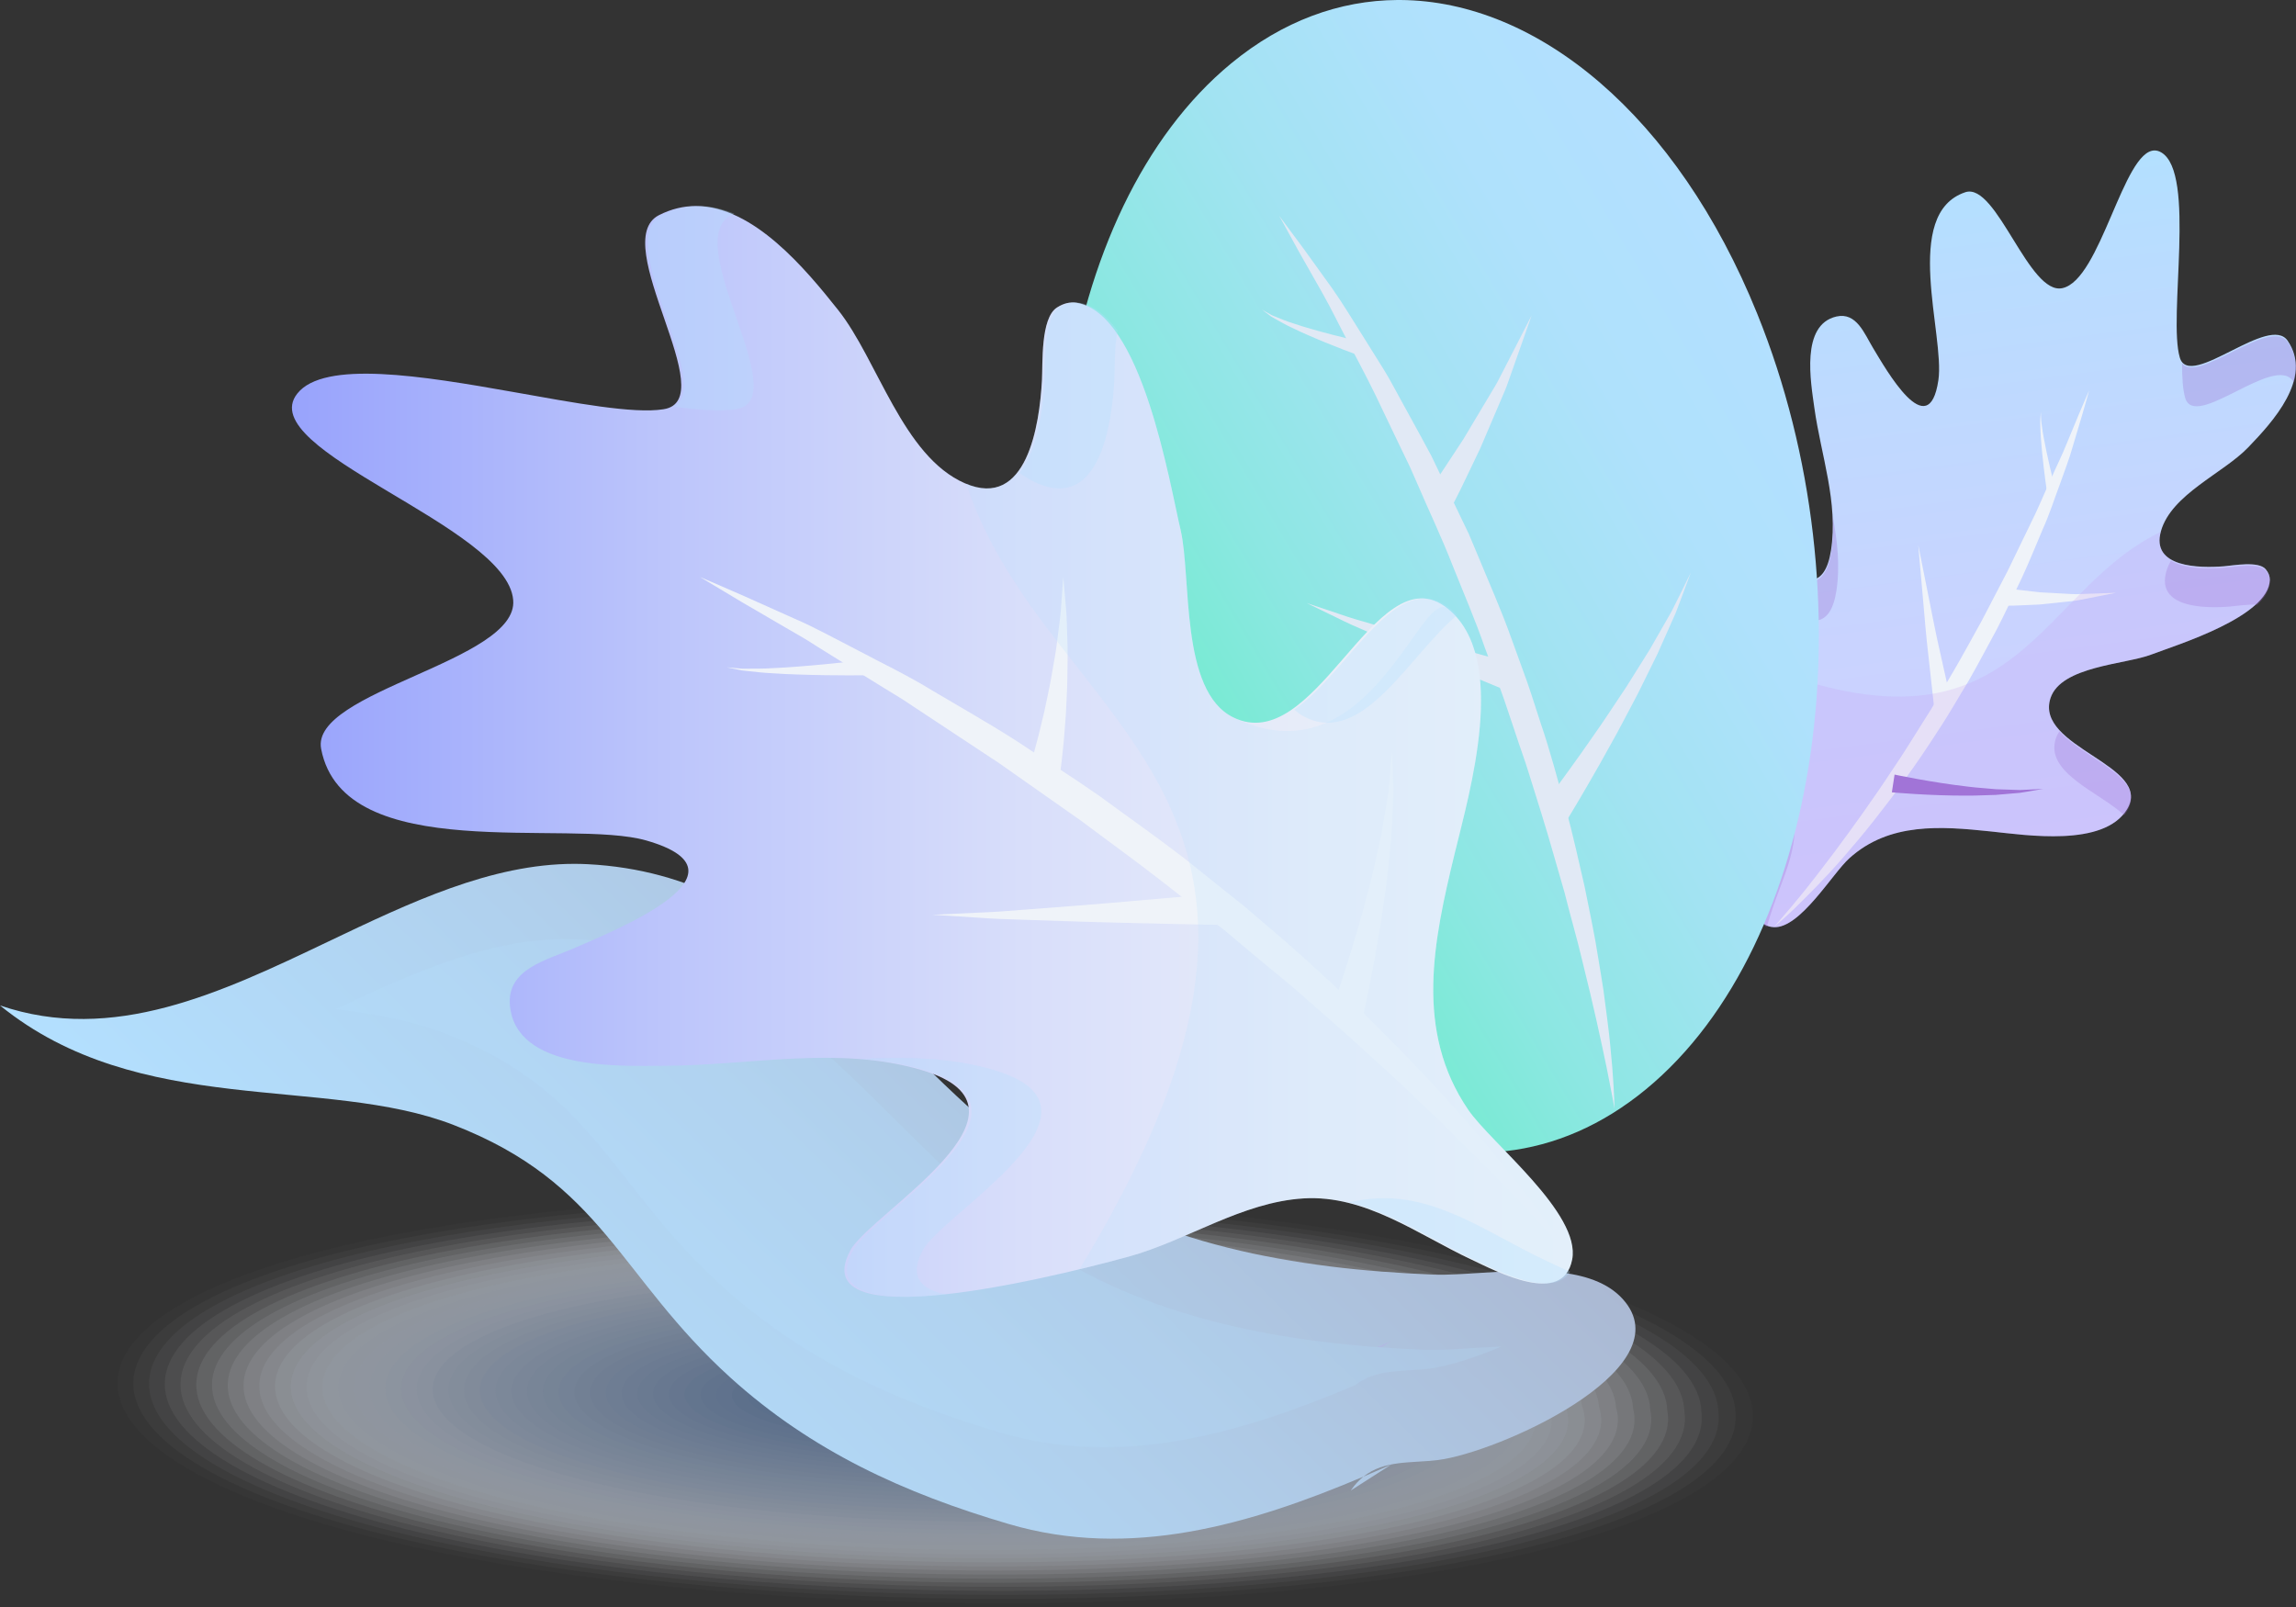 <?xml version="1.0" encoding="utf-8"?>
<!-- Generator: Adobe Illustrator 16.0.0, SVG Export Plug-In . SVG Version: 6.00 Build 0)  -->
<!DOCTYPE svg PUBLIC "-//W3C//DTD SVG 1.1//EN" "http://www.w3.org/Graphics/SVG/1.1/DTD/svg11.dtd">
<svg version="1.1" id="圖層_1" xmlns="http://www.w3.org/2000/svg" xmlns:xlink="http://www.w3.org/1999/xlink" x="0px" y="0px"
	 width="210.364px" height="147.267px" viewBox="0 0 210.364 147.267" enable-background="new 0 0 210.364 147.267"
	 xml:space="preserve">
<rect x="0" y="0" width="210.364" height="147.267" fill="#333333" stroke="none"/>
<g>
	<defs>
		<rect id="SVGID_1_" width="210.364" height="147.267"/>
	</defs>
	<clipPath id="SVGID_2_">
		<use xlink:href="#SVGID_1_"  overflow="visible"/>
	</clipPath>
	<g clip-path="url(#SVGID_2_)">
		<defs>
			<rect id="SVGID_3_" width="210.364" height="147.267"/>
		</defs>
		<clipPath id="SVGID_4_">
			<use xlink:href="#SVGID_3_"  overflow="visible"/>
		</clipPath>
		<g opacity="0.6" clip-path="url(#SVGID_4_)">
			<g>
				<defs>
					<rect id="SVGID_5_" x="9.325" y="109.208" width="152.832" height="38.06"/>
				</defs>
				<clipPath id="SVGID_6_">
					<use xlink:href="#SVGID_5_"  overflow="visible"/>
				</clipPath>
				<g opacity="0" clip-path="url(#SVGID_6_)">
					<g>
						<defs>
							<rect id="SVGID_7_" x="9.325" y="109.208" width="152.832" height="38.06"/>
						</defs>
						<clipPath id="SVGID_8_">
							<use xlink:href="#SVGID_7_"  overflow="visible"/>
						</clipPath>
						<path clip-path="url(#SVGID_8_)" fill="#FFFFFF" d="M85.541,147.198L85.541,147.198c-18.983-0.395-37.044-2.42-50.854-5.705
							c-16.215-3.857-25.457-9.273-25.361-14.863c0.096-5.559,9.435-10.57,25.628-13.744c13.872-2.72,31.975-3.999,50.979-3.608
							c18.986,0.394,37.053,2.422,50.874,5.712c16.205,3.852,25.442,9.272,25.35,14.857c-0.092,5.561-9.433,10.569-25.62,13.741
							C122.657,146.308,104.545,147.59,85.541,147.198"/>
					</g>
				</g>
				<g opacity="0.024" clip-path="url(#SVGID_6_)">
					<g>
						<defs>
							<rect id="SVGID_9_" x="10.768" y="109.582" width="149.822" height="37.313"/>
						</defs>
						<clipPath id="SVGID_10_">
							<use xlink:href="#SVGID_9_"  overflow="visible"/>
						</clipPath>
						<path clip-path="url(#SVGID_10_)" fill="#FCFCFE" d="M160.59,129.748c0.053-5.458-9.003-10.753-24.859-14.516
							c-13.56-3.219-31.272-5.202-49.876-5.584c-18.622-0.379-36.362,0.875-49.958,3.541c-15.881,3.112-25.033,8.024-25.127,13.471
							c-0.094,5.477,8.964,10.784,24.865,14.568c13.556,3.224,31.283,5.211,49.911,5.599c18.649,0.385,36.427-0.873,50.05-3.543
							C151.551,140.156,160.665,135.212,160.59,129.748"/>
					</g>
				</g>
				<g opacity="0.049" clip-path="url(#SVGID_6_)">
					<g>
						<defs>
							<rect id="SVGID_11_" x="12.211" y="109.955" width="146.818" height="36.566"/>
						</defs>
						<clipPath id="SVGID_12_">
							<use xlink:href="#SVGID_11_"  overflow="visible"/>
						</clipPath>
						<path clip-path="url(#SVGID_12_)" fill="#F8FAFC" d="M159.024,129.651c0.012-5.332-8.861-10.502-24.369-14.177
							c-13.301-3.147-30.657-5.084-48.881-5.455c-18.239-0.369-35.616,0.862-48.938,3.474c-15.566,3.051-24.532,7.863-24.625,13.197
							c-0.091,5.364,8.782,10.563,24.371,14.272c13.3,3.164,30.695,5.113,48.967,5.492c18.293,0.378,35.737-0.855,49.104-3.476
							C150.379,139.898,159.265,135.017,159.024,129.651"/>
					</g>
				</g>
				<g opacity="0.073" clip-path="url(#SVGID_6_)">
					<g>
						<defs>
							<rect id="SVGID_13_" x="13.654" y="110.328" width="143.817" height="35.821"/>
						</defs>
						<clipPath id="SVGID_14_">
							<use xlink:href="#SVGID_13_"  overflow="visible"/>
						</clipPath>
						<path clip-path="url(#SVGID_14_)" fill="#F5F7FB" d="M157.458,129.552c-0.028-5.204-8.72-10.249-23.878-13.835
							c-13.041-3.076-30.042-4.967-47.884-5.328c-17.858-0.356-34.871,0.851-47.918,3.407c-15.253,2.99-24.032,7.702-24.123,12.924
							c-0.09,5.251,8.599,10.343,23.874,13.979c13.046,3.103,30.109,5.013,48.026,5.385c17.936,0.37,35.047-0.838,48.156-3.408
							C149.208,139.638,157.866,134.824,157.458,129.552"/>
					</g>
				</g>
				<g opacity="0.098" clip-path="url(#SVGID_6_)">
					<g>
						<defs>
							<rect id="SVGID_15_" x="15.098" y="110.701" width="140.821" height="35.076"/>
						</defs>
						<clipPath id="SVGID_16_">
							<use xlink:href="#SVGID_15_"  overflow="visible"/>
						</clipPath>
						<path clip-path="url(#SVGID_16_)" fill="#F2F5F9" d="M155.892,129.454c-0.067-5.076-8.578-9.997-23.388-13.494
							c-12.78-3.005-29.425-4.85-46.887-5.199c-17.476-0.347-34.125,0.836-46.897,3.339c-14.94,2.93-23.533,7.542-23.621,12.651
							c-0.088,5.138,8.415,10.122,23.378,13.682c12.791,3.042,29.52,4.915,47.083,5.28c17.58,0.362,34.355-0.821,47.21-3.341
							C148.036,139.379,156.466,134.627,155.892,129.454"/>
					</g>
				</g>
				<g opacity="0.122" clip-path="url(#SVGID_6_)">
					<g>
						<defs>
							<rect id="SVGID_17_" x="16.541" y="111.075" width="137.832" height="34.328"/>
						</defs>
						<clipPath id="SVGID_18_">
							<use xlink:href="#SVGID_17_"  overflow="visible"/>
						</clipPath>
						<path clip-path="url(#SVGID_18_)" fill="#EEF2F8" d="M154.326,129.357c-0.108-4.95-8.438-9.745-22.898-13.154
							c-12.521-2.934-28.81-4.733-45.89-5.071c-17.095-0.336-33.381,0.822-45.877,3.272c-14.628,2.867-23.033,7.38-23.12,12.377
							c-0.086,5.025,8.233,9.901,22.884,13.387c12.536,2.982,28.932,4.816,46.138,5.173c17.225,0.355,33.667-0.804,46.265-3.272
							C146.863,139.121,155.066,134.434,154.326,129.357"/>
					</g>
				</g>
				<g opacity="0.146" clip-path="url(#SVGID_6_)">
					<g>
						<defs>
							<rect id="SVGID_19_" x="17.984" y="111.448" width="134.846" height="33.583"/>
						</defs>
						<clipPath id="SVGID_20_">
							<use xlink:href="#SVGID_19_"  overflow="visible"/>
						</clipPath>
						<path clip-path="url(#SVGID_20_)" fill="#EBF0F7" d="M152.76,129.258c-0.148-4.822-8.295-9.492-22.407-12.813
							c-12.261-2.861-28.196-4.615-44.894-4.942c-16.713-0.324-32.635,0.81-44.856,3.205c-14.314,2.806-22.533,7.219-22.618,12.104
							c-0.085,4.912,8.05,9.681,22.387,13.092c12.283,2.922,28.345,4.717,45.198,5.066c16.868,0.348,32.975-0.787,45.317-3.205
							C145.691,138.862,153.667,134.24,152.76,129.258"/>
					</g>
				</g>
				<g opacity="0.171" clip-path="url(#SVGID_6_)">
					<g>
						<defs>
							<rect id="SVGID_21_" x="19.426" y="111.822" width="131.866" height="32.836"/>
						</defs>
						<clipPath id="SVGID_22_">
							<use xlink:href="#SVGID_21_"  overflow="visible"/>
						</clipPath>
						<path clip-path="url(#SVGID_22_)" fill="#E8EDF5" d="M151.193,129.161c-0.188-4.695-8.153-9.241-21.917-12.473
							c-12-2.791-27.579-4.499-43.896-4.814c-16.331-0.313-31.89,0.795-43.836,3.138c-14.001,2.744-22.034,7.058-22.118,11.829
							c-0.082,4.801,7.869,9.461,21.893,12.799c12.026,2.859,27.758,4.616,44.254,4.959c16.513,0.34,32.286-0.771,44.371-3.139
							C144.52,138.602,152.268,134.044,151.193,129.161"/>
					</g>
				</g>
				<g opacity="0.195" clip-path="url(#SVGID_6_)">
					<g>
						<defs>
							<rect id="SVGID_23_" x="20.869" y="112.194" width="128.89" height="32.091"/>
						</defs>
						<clipPath id="SVGID_24_">
							<use xlink:href="#SVGID_23_"  overflow="visible"/>
						</clipPath>
						<path clip-path="url(#SVGID_24_)" fill="#E4EBF4" d="M149.627,129.063c-0.229-4.569-8.012-8.989-21.427-12.132
							c-11.74-2.72-26.964-4.383-42.899-4.688c-15.949-0.302-31.145,0.783-42.817,3.071c-13.687,2.683-21.533,6.896-21.614,11.556
							c-0.081,4.688,7.686,9.24,21.398,12.502c11.771,2.8,27.169,4.519,43.31,4.854c16.156,0.333,31.596-0.752,43.425-3.071
							C143.347,138.343,150.867,133.85,149.627,129.063"/>
					</g>
				</g>
				<g opacity="0.22" clip-path="url(#SVGID_6_)">
					<g>
						<defs>
							<rect id="SVGID_25_" x="22.312" y="112.568" width="125.922" height="31.345"/>
						</defs>
						<clipPath id="SVGID_26_">
							<use xlink:href="#SVGID_25_"  overflow="visible"/>
						</clipPath>
						<path clip-path="url(#SVGID_26_)" fill="#E1E8F3" d="M148.063,128.964c-0.271-4.441-7.871-8.736-20.937-11.79
							c-11.481-2.647-26.35-4.266-41.904-4.56c-15.566-0.291-30.399,0.77-41.795,3.004c-13.374,2.622-21.034,6.734-21.114,11.283
							c-0.078,4.573,7.504,9.019,20.902,12.206c11.517,2.739,26.582,4.42,42.368,4.747c15.8,0.325,30.906-0.735,42.478-3.003
							C142.175,138.084,149.468,133.655,148.063,128.964"/>
					</g>
				</g>
				<g opacity="0.244" clip-path="url(#SVGID_6_)">
					<g>
						<defs>
							<rect id="SVGID_27_" x="23.755" y="112.941" width="122.957" height="30.599"/>
						</defs>
						<clipPath id="SVGID_28_">
							<use xlink:href="#SVGID_27_"  overflow="visible"/>
						</clipPath>
						<path clip-path="url(#SVGID_28_)" fill="#DEE6F1" d="M146.496,128.868c-0.311-4.314-7.729-8.485-20.446-11.451
							c-11.221-2.576-25.733-4.148-40.908-4.431c-15.184-0.28-29.654,0.756-40.774,2.937c-13.06,2.561-20.534,6.574-20.612,11.009
							c-0.076,4.462,7.321,8.799,20.406,11.912c11.263,2.679,25.994,4.32,41.425,4.64c15.445,0.319,30.217-0.717,41.532-2.936
							C141.003,137.826,148.068,133.46,146.496,128.868"/>
					</g>
				</g>
				<g opacity="0.268" clip-path="url(#SVGID_6_)">
					<g>
						<defs>
							<rect id="SVGID_29_" x="25.199" y="113.315" width="119.998" height="29.852"/>
						</defs>
						<clipPath id="SVGID_30_">
							<use xlink:href="#SVGID_29_"  overflow="visible"/>
						</clipPath>
						<path clip-path="url(#SVGID_30_)" fill="#DBE3F0" d="M144.93,128.769c-0.35-4.187-7.588-8.232-19.957-11.109
							c-10.959-2.506-25.116-4.032-39.908-4.303c-14.804-0.269-28.909,0.743-39.756,2.869c-12.748,2.499-20.033,6.413-20.109,10.735
							c-0.076,4.349,7.137,8.579,19.911,11.617c11.006,2.617,25.406,4.221,40.481,4.533c15.089,0.311,29.526-0.701,40.586-2.868
							C139.83,137.567,146.668,133.266,144.93,128.769"/>
					</g>
				</g>
				<g opacity="0.293" clip-path="url(#SVGID_6_)">
					<g>
						<defs>
							<rect id="SVGID_31_" x="26.642" y="113.687" width="117.042" height="29.107"/>
						</defs>
						<clipPath id="SVGID_32_">
							<use xlink:href="#SVGID_31_"  overflow="visible"/>
						</clipPath>
						<path clip-path="url(#SVGID_32_)" fill="#D7E1EE" d="M143.363,128.67c-0.391-4.06-7.439-8.006-19.466-10.769
							c-10.695-2.457-24.502-3.915-38.913-4.175c-14.421-0.258-28.163,0.729-38.734,2.803c-12.435,2.438-19.533,6.251-19.608,10.462
							c-0.074,4.235,6.955,8.357,19.415,11.321c10.753,2.557,24.819,4.122,39.538,4.428c14.734,0.303,28.836-0.684,39.641-2.801
							C138.658,137.307,145.269,133.071,143.363,128.67"/>
					</g>
				</g>
				<g opacity="0.317" clip-path="url(#SVGID_6_)">
					<g>
						<defs>
							<rect id="SVGID_33_" x="28.084" y="114.06" width="114.097" height="28.361"/>
						</defs>
						<clipPath id="SVGID_34_">
							<use xlink:href="#SVGID_33_"  overflow="visible"/>
						</clipPath>
						<path clip-path="url(#SVGID_34_)" fill="#D4DEED" d="M141.798,128.573c-0.431-3.933-7.299-7.756-18.976-10.428
							c-10.435-2.389-23.886-3.798-37.917-4.047c-14.04-0.246-27.418,0.717-37.714,2.735c-12.122,2.377-19.035,6.09-19.107,10.188
							c-0.071,4.123,6.773,8.137,18.92,11.026c10.498,2.496,24.231,4.022,38.596,4.32c14.378,0.296,28.146-0.666,38.694-2.732
							C137.486,137.048,143.869,132.876,141.798,128.573"/>
					</g>
				</g>
				<g opacity="0.342" clip-path="url(#SVGID_6_)">
					<g>
						<defs>
							<rect id="SVGID_35_" x="29.528" y="114.435" width="111.156" height="27.613"/>
						</defs>
						<clipPath id="SVGID_36_">
							<use xlink:href="#SVGID_35_"  overflow="visible"/>
						</clipPath>
						<path clip-path="url(#SVGID_36_)" fill="#D1DCEC" d="M140.232,128.475c-0.472-3.806-7.157-7.505-18.486-10.087
							c-10.174-2.318-23.271-3.681-36.918-3.918c-13.658-0.235-26.673,0.702-36.694,2.667c-11.808,2.315-18.534,5.93-18.605,9.916
							c-0.069,4.009,6.591,7.916,18.425,10.73c10.243,2.436,23.643,3.924,37.652,4.214c14.022,0.289,27.456-0.649,37.748-2.666
							C136.314,136.79,142.47,132.682,140.232,128.475"/>
					</g>
				</g>
				<g opacity="0.366" clip-path="url(#SVGID_6_)">
					<g>
						<defs>
							<rect id="SVGID_37_" x="30.97" y="114.807" width="108.221" height="26.868"/>
						</defs>
						<clipPath id="SVGID_38_">
							<use xlink:href="#SVGID_37_"  overflow="visible"/>
						</clipPath>
						<path clip-path="url(#SVGID_38_)" fill="#CDD9EA" d="M138.666,128.377c-0.512-3.679-7.015-7.256-17.995-9.747
							c-9.914-2.249-22.656-3.563-35.923-3.79c-13.275-0.225-25.928,0.689-35.674,2.601c-11.494,2.254-18.034,5.769-18.103,9.642
							c-0.067,3.896,6.408,7.695,17.929,10.436c9.989,2.375,23.056,3.825,36.709,4.107c13.666,0.281,26.767-0.632,36.802-2.598
							C135.144,136.53,141.07,132.487,138.666,128.377"/>
					</g>
				</g>
				<g opacity="0.39" clip-path="url(#SVGID_6_)">
					<g>
						<defs>
							<rect id="SVGID_39_" x="32.414" y="115.18" width="105.291" height="26.123"/>
						</defs>
						<clipPath id="SVGID_40_">
							<use xlink:href="#SVGID_39_"  overflow="visible"/>
						</clipPath>
						<path clip-path="url(#SVGID_40_)" fill="#CAD6E9" d="M137.1,128.279c-0.552-3.551-6.873-7.005-17.505-9.405
							c-9.654-2.18-22.04-3.447-34.926-3.662c-12.893-0.214-25.182,0.676-34.653,2.533c-11.182,2.192-17.535,5.606-17.602,9.368
							c-0.066,3.783,6.225,7.475,17.434,10.141c9.733,2.313,22.468,3.726,35.767,4.001c13.309,0.273,26.076-0.615,35.854-2.531
							C133.97,136.271,139.67,132.292,137.1,128.279"/>
					</g>
				</g>
				<g opacity="0.415" clip-path="url(#SVGID_6_)">
					<g>
						<defs>
							<rect id="SVGID_41_" x="33.857" y="115.553" width="102.367" height="25.377"/>
						</defs>
						<clipPath id="SVGID_42_">
							<use xlink:href="#SVGID_41_"  overflow="visible"/>
						</clipPath>
						<path clip-path="url(#SVGID_42_)" fill="#C7D4E7" d="M135.533,128.181c-0.592-3.424-6.73-6.756-17.015-9.065
							c-9.393-2.109-21.424-3.329-33.928-3.533c-12.512-0.203-24.438,0.662-33.633,2.466c-10.868,2.132-17.034,5.446-17.1,9.095
							c-0.064,3.671,6.043,7.254,16.939,9.846c9.477,2.254,21.88,3.627,34.823,3.895c12.953,0.267,25.387-0.598,34.908-2.464
							C132.798,136.012,138.271,132.098,135.533,128.181"/>
					</g>
				</g>
				<g opacity="0.439" clip-path="url(#SVGID_6_)">
					<g>
						<defs>
							<rect id="SVGID_43_" x="35.3" y="115.927" width="99.451" height="24.631"/>
						</defs>
						<clipPath id="SVGID_44_">
							<use xlink:href="#SVGID_43_"  overflow="visible"/>
						</clipPath>
						<path clip-path="url(#SVGID_44_)" fill="#C3D1E6" d="M133.968,128.083c-0.632-3.297-6.59-6.505-16.524-8.725
							c-9.132-2.041-20.809-3.214-32.932-3.405c-12.131-0.191-23.692,0.649-32.613,2.398c-10.555,2.07-16.535,5.285-16.598,8.821
							c-0.062,3.558,5.859,7.034,16.442,9.55c9.224,2.193,21.293,3.528,33.881,3.789c12.598,0.26,24.696-0.581,33.962-2.396
							C131.626,135.753,136.871,131.904,133.968,128.083"/>
					</g>
				</g>
				<g opacity="0.463" clip-path="url(#SVGID_6_)">
					<g>
						<defs>
							<rect id="SVGID_45_" x="36.744" y="116.299" width="96.541" height="23.886"/>
						</defs>
						<clipPath id="SVGID_46_">
							<use xlink:href="#SVGID_45_"  overflow="visible"/>
						</clipPath>
						<path clip-path="url(#SVGID_46_)" fill="#C0CFE4" d="M132.401,127.985c-0.673-3.169-6.447-6.253-16.034-8.383
							c-8.872-1.971-20.194-3.096-31.935-3.277c-11.749-0.182-22.947,0.636-31.593,2.331c-10.242,2.009-16.035,5.123-16.095,8.548
							c-0.061,3.445,5.677,6.813,15.946,9.255c8.969,2.132,20.705,3.429,32.939,3.682c12.241,0.252,24.005-0.563,33.015-2.329
							C130.453,135.495,135.471,131.709,132.401,127.985"/>
					</g>
				</g>
				<g opacity="0.488" clip-path="url(#SVGID_6_)">
					<g>
						<defs>
							<rect id="SVGID_47_" x="38.186" y="116.672" width="93.638" height="23.139"/>
						</defs>
						<clipPath id="SVGID_48_">
							<use xlink:href="#SVGID_47_"  overflow="visible"/>
						</clipPath>
						<path clip-path="url(#SVGID_48_)" fill="#BDCCE3" d="M130.835,127.887c-0.713-3.042-6.306-6.004-15.544-8.043
							c-8.612-1.901-19.578-2.979-30.937-3.149c-11.367-0.169-22.203,0.623-30.573,2.265c-9.928,1.947-15.535,4.962-15.594,8.273
							c-0.059,3.333,5.494,6.592,15.452,8.96c8.714,2.071,20.117,3.33,31.994,3.575c11.886,0.244,23.316-0.546,32.069-2.261
							C129.281,135.235,134.071,131.514,130.835,127.887"/>
					</g>
				</g>
				<g opacity="0.512" clip-path="url(#SVGID_6_)">
					<g>
						<defs>
							<rect id="SVGID_49_" x="39.628" y="117.045" width="90.743" height="22.394"/>
						</defs>
						<clipPath id="SVGID_50_">
							<use xlink:href="#SVGID_49_"  overflow="visible"/>
						</clipPath>
						<path clip-path="url(#SVGID_50_)" fill="#B9CAE2" d="M129.27,127.79c-0.754-2.915-6.164-5.753-15.054-7.702
							c-8.352-1.831-18.962-2.861-29.941-3.021c-10.984-0.158-21.457,0.61-29.552,2.197c-9.615,1.886-15.035,4.801-15.094,8.001
							c-0.055,3.219,5.313,6.371,14.957,8.664c8.459,2.011,19.53,3.23,31.052,3.469c11.53,0.237,22.626-0.528,31.123-2.193
							C128.109,134.977,132.672,131.32,129.27,127.79"/>
					</g>
				</g>
				<g opacity="0.537" clip-path="url(#SVGID_6_)">
					<g>
						<defs>
							<rect id="SVGID_51_" x="41.072" y="117.417" width="87.853" height="21.649"/>
						</defs>
						<clipPath id="SVGID_52_">
							<use xlink:href="#SVGID_51_"  overflow="visible"/>
						</clipPath>
						<path clip-path="url(#SVGID_52_)" fill="#B6C7E0" d="M127.703,127.692c-0.793-2.788-6.021-5.502-14.563-7.361
							c-8.092-1.762-18.348-2.746-28.945-2.895c-10.602-0.146-20.711,0.598-28.531,2.131c-9.303,1.824-14.535,4.64-14.592,7.727
							c-0.055,3.107,5.13,6.152,14.462,8.37c8.203,1.95,18.941,3.132,30.108,3.362c11.174,0.229,21.936-0.512,30.177-2.126
							C126.938,134.717,131.272,131.125,127.703,127.692"/>
					</g>
				</g>
				<g opacity="0.561" clip-path="url(#SVGID_6_)">
					<g>
						<defs>
							<rect id="SVGID_53_" x="42.515" y="117.792" width="84.971" height="20.902"/>
						</defs>
						<clipPath id="SVGID_54_">
							<use xlink:href="#SVGID_53_"  overflow="visible"/>
						</clipPath>
						<path clip-path="url(#SVGID_54_)" fill="#B3C5DF" d="M126.137,127.593c-0.833-2.66-5.88-5.25-14.072-7.021
							c-7.831-1.692-17.731-2.628-27.949-2.766c-10.219-0.135-19.965,0.584-27.51,2.063c-8.99,1.763-14.035,4.479-14.09,7.454
							c-0.053,2.993,4.947,5.93,13.966,8.074c7.949,1.889,18.354,3.033,29.165,3.257c10.818,0.221,21.246-0.496,29.231-2.061
							C125.765,134.458,129.873,130.93,126.137,127.593"/>
					</g>
				</g>
				<g opacity="0.585" clip-path="url(#SVGID_6_)">
					<g>
						<defs>
							<rect id="SVGID_55_" x="43.958" y="118.164" width="82.096" height="20.157"/>
						</defs>
						<clipPath id="SVGID_56_">
							<use xlink:href="#SVGID_55_"  overflow="visible"/>
						</clipPath>
						<path clip-path="url(#SVGID_56_)" fill="#AFC2DE" d="M124.571,127.496c-0.874-2.533-5.739-4.999-13.582-6.68
							c-7.572-1.623-17.117-2.511-26.952-2.638c-9.838-0.125-19.221,0.57-26.49,1.996c-8.676,1.701-13.537,4.317-13.588,7.18
							c-0.052,2.881,4.763,5.711,13.469,7.779c7.695,1.829,17.767,2.934,28.223,3.149c10.462,0.215,20.557-0.478,28.284-1.991
							C124.593,134.199,128.474,130.736,124.571,127.496"/>
					</g>
				</g>
				<g opacity="0.61" clip-path="url(#SVGID_6_)">
					<g>
						<defs>
							<rect id="SVGID_57_" x="45.401" y="118.537" width="79.23" height="19.412"/>
						</defs>
						<clipPath id="SVGID_58_">
							<use xlink:href="#SVGID_57_"  overflow="visible"/>
						</clipPath>
						<path clip-path="url(#SVGID_58_)" fill="#ACC0DC" d="M123.005,127.397c-0.914-2.405-5.597-4.747-13.092-6.338
							c-7.31-1.552-16.501-2.395-25.954-2.51c-9.457-0.113-18.476,0.557-25.471,1.929c-8.362,1.641-13.036,4.156-13.087,6.906
							c-0.048,2.768,4.583,5.49,12.976,7.484c7.44,1.769,17.178,2.835,27.279,3.043c10.107,0.207,19.868-0.46,27.338-1.924
							C123.421,133.94,127.074,130.542,123.005,127.397"/>
					</g>
				</g>
				<g opacity="0.634" clip-path="url(#SVGID_6_)">
					<g>
						<defs>
							<rect id="SVGID_59_" x="46.844" y="118.91" width="76.37" height="18.666"/>
						</defs>
						<clipPath id="SVGID_60_">
							<use xlink:href="#SVGID_59_"  overflow="visible"/>
						</clipPath>
						<path clip-path="url(#SVGID_60_)" fill="#A9BDDB" d="M121.439,127.299c-0.955-2.279-5.456-4.496-12.602-5.998
							c-7.05-1.482-15.885-2.277-24.958-2.381c-9.075-0.103-17.731,0.544-24.45,1.861c-8.049,1.579-12.536,3.995-12.585,6.633
							c-0.047,2.655,4.4,5.27,12.48,7.189c7.184,1.707,16.591,2.735,26.336,2.937c9.751,0.199,19.176-0.443,26.392-1.857
							C122.248,133.681,125.674,130.346,121.439,127.299"/>
					</g>
				</g>
				<g opacity="0.658" clip-path="url(#SVGID_6_)">
					<g>
						<defs>
							<rect id="SVGID_61_" x="48.287" y="119.283" width="73.519" height="17.92"/>
						</defs>
						<clipPath id="SVGID_62_">
							<use xlink:href="#SVGID_61_"  overflow="visible"/>
						</clipPath>
						<path clip-path="url(#SVGID_62_)" fill="#A5BADA" d="M119.873,127.202c-0.994-2.151-5.313-4.245-12.111-5.658
							c-6.791-1.411-15.27-2.16-23.96-2.252c-8.694-0.092-16.986,0.53-23.43,1.794c-7.736,1.518-12.037,3.833-12.084,6.359
							c-0.045,2.542,4.217,5.048,11.984,6.894c6.93,1.646,16.004,2.637,25.394,2.83c9.395,0.192,18.486-0.426,25.446-1.789
							C121.076,133.422,124.274,130.152,119.873,127.202"/>
					</g>
				</g>
				<g opacity="0.683" clip-path="url(#SVGID_6_)">
					<g>
						<defs>
							<rect id="SVGID_63_" x="49.73" y="119.656" width="70.675" height="17.175"/>
						</defs>
						<clipPath id="SVGID_64_">
							<use xlink:href="#SVGID_63_"  overflow="visible"/>
						</clipPath>
						<path clip-path="url(#SVGID_64_)" fill="#A2B8D8" d="M118.307,127.104c-1.035-2.025-5.172-3.993-11.621-5.317
							c-6.53-1.341-14.654-2.043-22.964-2.124c-8.311-0.081-16.24,0.517-22.409,1.727c-7.423,1.457-11.536,3.672-11.582,6.086
							c-0.043,2.43,4.034,4.828,11.489,6.599c6.675,1.586,15.415,2.537,24.45,2.724c9.039,0.185,17.796-0.409,24.5-1.722
							C119.904,133.163,122.875,129.958,118.307,127.104"/>
					</g>
				</g>
				<g opacity="0.707" clip-path="url(#SVGID_6_)">
					<g>
						<defs>
							<rect id="SVGID_65_" x="51.174" y="120.028" width="67.838" height="16.43"/>
						</defs>
						<clipPath id="SVGID_66_">
							<use xlink:href="#SVGID_65_"  overflow="visible"/>
						</clipPath>
						<path clip-path="url(#SVGID_66_)" fill="#9FB6D7" d="M116.74,127.005c-1.075-1.896-5.03-3.739-11.131-4.976
							c-6.269-1.271-14.039-1.926-21.967-1.996c-7.928-0.07-15.495,0.503-21.388,1.66c-7.11,1.395-11.037,3.511-11.08,5.812
							c-0.042,2.316,3.851,4.607,10.993,6.304c6.421,1.525,14.827,2.438,23.507,2.616c8.683,0.178,17.107-0.392,23.553-1.653
							C118.732,132.904,121.475,129.762,116.74,127.005"/>
					</g>
				</g>
				<g opacity="0.732" clip-path="url(#SVGID_6_)">
					<g>
						<defs>
							<rect id="SVGID_67_" x="52.617" y="120.4" width="65.011" height="15.685"/>
						</defs>
						<clipPath id="SVGID_68_">
							<use xlink:href="#SVGID_67_"  overflow="visible"/>
						</clipPath>
						<path clip-path="url(#SVGID_68_)" fill="#9CB3D5" d="M115.175,126.908c-1.116-1.771-4.89-3.488-10.641-4.636
							c-6.01-1.199-13.422-1.809-20.969-1.868c-7.548-0.059-14.751,0.491-20.369,1.593c-6.797,1.334-10.538,3.349-10.579,5.539
							c-0.04,2.203,3.668,4.387,10.497,6.009c6.166,1.464,14.241,2.339,22.566,2.509c8.326,0.171,16.416-0.373,22.606-1.586
							C117.561,132.645,120.075,129.568,115.175,126.908"/>
					</g>
				</g>
				<g opacity="0.756" clip-path="url(#SVGID_6_)">
					<g>
						<defs>
							<rect id="SVGID_69_" x="54.059" y="120.772" width="62.193" height="14.94"/>
						</defs>
						<clipPath id="SVGID_70_">
							<use xlink:href="#SVGID_69_"  overflow="visible"/>
						</clipPath>
						<path clip-path="url(#SVGID_70_)" fill="#98B0D4" d="M113.608,126.81c-1.155-1.644-4.749-3.235-10.15-4.295
							c-5.75-1.128-12.808-1.692-19.974-1.74c-7.165-0.048-14.004,0.478-19.348,1.525c-6.483,1.272-10.037,3.188-10.077,5.266
							c-0.038,2.09,3.486,4.166,10.003,5.713c5.91,1.403,13.652,2.24,21.621,2.404c7.971,0.162,15.727-0.357,21.661-1.519
							C116.388,132.385,118.676,129.374,113.608,126.81"/>
					</g>
				</g>
				<g opacity="0.78" clip-path="url(#SVGID_6_)">
					<g>
						<defs>
							<rect id="SVGID_71_" x="55.503" y="121.144" width="59.382" height="14.195"/>
						</defs>
						<clipPath id="SVGID_72_">
							<use xlink:href="#SVGID_71_"  overflow="visible"/>
						</clipPath>
						<path clip-path="url(#SVGID_72_)" fill="#95AED3" d="M112.043,126.712c-1.196-1.517-4.607-2.981-9.66-3.954
							c-5.491-1.057-12.193-1.575-18.977-1.612c-6.784-0.036-13.259,0.464-18.328,1.458c-6.17,1.211-9.537,3.027-9.575,4.992
							c-0.036,1.978,3.304,3.945,9.507,5.418c5.655,1.343,13.064,2.141,20.678,2.297c7.616,0.155,15.037-0.34,20.714-1.451
							C115.216,132.126,117.276,129.179,112.043,126.712"/>
					</g>
				</g>
				<g opacity="0.805" clip-path="url(#SVGID_6_)">
					<g>
						<defs>
							<rect id="SVGID_73_" x="56.945" y="121.516" width="56.581" height="13.45"/>
						</defs>
						<clipPath id="SVGID_74_">
							<use xlink:href="#SVGID_73_"  overflow="visible"/>
						</clipPath>
						<path clip-path="url(#SVGID_74_)" fill="#92ABD1" d="M110.477,126.614c-1.236-1.389-4.466-2.728-9.169-3.613
							c-5.232-0.985-11.578-1.458-17.98-1.483c-6.403-0.025-12.515,0.451-17.308,1.391c-5.856,1.149-9.037,2.866-9.074,4.719
							c-0.034,1.864,3.121,3.725,9.011,5.122c5.402,1.283,12.478,2.043,19.736,2.191c7.26,0.147,14.346-0.323,19.769-1.385
							C114.044,131.868,115.877,128.985,110.477,126.614"/>
					</g>
				</g>
				<g opacity="0.829" clip-path="url(#SVGID_6_)">
					<g>
						<defs>
							<rect id="SVGID_75_" x="58.388" y="121.888" width="53.788" height="12.706"/>
						</defs>
						<clipPath id="SVGID_76_">
							<use xlink:href="#SVGID_75_"  overflow="visible"/>
						</clipPath>
						<path clip-path="url(#SVGID_76_)" fill="#8EA9D0" d="M108.91,126.516c-1.276-1.262-4.325-2.474-8.679-3.272
							c-4.971-0.913-10.962-1.342-16.983-1.355c-6.02-0.015-11.77,0.437-16.287,1.323c-5.544,1.089-8.538,2.705-8.572,4.444
							c-0.033,1.753,2.938,3.505,8.516,4.828c5.146,1.222,11.889,1.943,18.792,2.085c6.903,0.14,13.656-0.307,18.822-1.317
							C112.872,131.608,114.478,128.79,108.91,126.516"/>
					</g>
				</g>
				<g opacity="0.854" clip-path="url(#SVGID_6_)">
					<g>
						<defs>
							<rect id="SVGID_77_" x="59.832" y="122.258" width="51.004" height="11.963"/>
						</defs>
						<clipPath id="SVGID_78_">
							<use xlink:href="#SVGID_77_"  overflow="visible"/>
						</clipPath>
						<path clip-path="url(#SVGID_78_)" fill="#8BA6CE" d="M107.345,126.418c-1.317-1.135-4.186-2.219-8.188-2.932
							c-4.713-0.839-10.347-1.225-15.988-1.229c-5.637-0.003-11.024,0.425-15.267,1.257c-5.23,1.027-8.037,2.544-8.07,4.171
							c-0.03,1.64,2.756,3.284,8.021,4.533c4.891,1.161,11.302,1.845,17.849,1.978c6.548,0.134,12.966-0.288,17.876-1.249
							C111.699,131.349,113.078,128.595,107.345,126.418"/>
					</g>
				</g>
				<g opacity="0.878" clip-path="url(#SVGID_6_)">
					<g>
						<defs>
							<rect id="SVGID_79_" x="61.275" y="122.629" width="48.229" height="11.219"/>
						</defs>
						<clipPath id="SVGID_80_">
							<use xlink:href="#SVGID_79_"  overflow="visible"/>
						</clipPath>
						<path clip-path="url(#SVGID_80_)" fill="#88A4CD" d="M105.778,126.321c-1.357-1.008-4.044-1.964-7.698-2.592
							c-4.454-0.766-9.731-1.107-14.99-1.1c-5.256,0.008-10.279,0.411-14.248,1.189c-4.917,0.966-7.537,2.383-7.567,3.897
							c-0.029,1.526,2.572,3.063,7.524,4.237c4.637,1.101,10.714,1.746,16.907,1.872c6.191,0.126,12.276-0.271,16.929-1.182
							C110.527,131.09,111.678,128.401,105.778,126.321"/>
					</g>
				</g>
				<g opacity="0.902" clip-path="url(#SVGID_6_)">
					<g>
						<defs>
							<rect id="SVGID_81_" x="62.718" y="123" width="45.464" height="10.476"/>
						</defs>
						<clipPath id="SVGID_82_">
							<use xlink:href="#SVGID_81_"  overflow="visible"/>
						</clipPath>
						<path clip-path="url(#SVGID_82_)" fill="#84A1CB" d="M104.212,126.222c-1.396-0.88-3.903-1.707-7.208-2.251
							c-4.194-0.69-9.115-0.989-13.993-0.971c-4.874,0.019-9.533,0.397-13.227,1.122c-4.603,0.904-7.037,2.222-7.066,3.624
							c-0.027,1.414,2.39,2.843,7.03,3.942c4.381,1.04,10.126,1.646,15.963,1.765c5.836,0.119,11.586-0.254,15.983-1.114
							C109.356,130.832,110.278,128.206,104.212,126.222"/>
					</g>
				</g>
				<g opacity="0.927" clip-path="url(#SVGID_6_)">
					<g>
						<defs>
							<rect id="SVGID_83_" x="64.161" y="123.37" width="42.708" height="9.733"/>
						</defs>
						<clipPath id="SVGID_84_">
							<use xlink:href="#SVGID_83_"  overflow="visible"/>
						</clipPath>
						<path clip-path="url(#SVGID_84_)" fill="#819FCA" d="M102.646,126.125c-1.437-0.753-3.764-1.449-6.719-1.91
							c-3.934-0.613-8.499-0.873-12.995-0.843c-4.493,0.029-8.789,0.384-12.207,1.055c-4.29,0.843-6.538,2.061-6.564,3.351
							c-0.026,1.301,2.208,2.622,6.534,3.647c4.127,0.979,9.539,1.547,15.02,1.658c5.48,0.111,10.896-0.237,15.037-1.047
							C108.184,130.573,108.879,128.011,102.646,126.125"/>
					</g>
				</g>
				<g opacity="0.951" clip-path="url(#SVGID_6_)">
					<g>
						<defs>
							<rect id="SVGID_85_" x="65.604" y="123.737" width="39.962" height="8.993"/>
						</defs>
						<clipPath id="SVGID_86_">
							<use xlink:href="#SVGID_85_"  overflow="visible"/>
						</clipPath>
						<path clip-path="url(#SVGID_86_)" fill="#7E9CC9" d="M101.08,126.027c-1.478-0.626-3.622-1.19-6.228-1.569
							c-3.675-0.534-7.883-0.757-12-0.716c-4.109,0.042-8.043,0.372-11.185,0.988c-3.977,0.781-6.038,1.9-6.063,3.077
							c-0.023,1.188,2.026,2.401,6.039,3.352c3.872,0.919,8.951,1.449,14.077,1.553c5.125,0.104,10.207-0.221,14.091-0.979
							C107.011,130.314,107.479,127.816,101.08,126.027"/>
					</g>
				</g>
				<g opacity="0.976" clip-path="url(#SVGID_6_)">
					<g>
						<defs>
							<rect id="SVGID_87_" x="67.047" y="124.104" width="37.226" height="8.253"/>
						</defs>
						<clipPath id="SVGID_88_">
							<use xlink:href="#SVGID_87_"  overflow="visible"/>
						</clipPath>
						<path clip-path="url(#SVGID_88_)" fill="#7A9AC7" d="M99.514,125.928c-1.518-0.498-3.482-0.931-5.737-1.229
							c-3.418-0.451-7.269-0.639-11.002-0.586c-3.729,0.053-7.298,0.358-10.166,0.92c-3.664,0.722-5.538,1.739-5.562,2.805
							c-0.02,1.075,1.843,2.181,5.544,3.057c3.617,0.857,8.362,1.35,13.134,1.445c4.768,0.097,9.517-0.202,13.144-0.911
							C105.839,130.054,106.079,127.622,99.514,125.928"/>
					</g>
				</g>
				<g clip-path="url(#SVGID_6_)">
					<g>
						<defs>
							<rect id="SVGID_89_" x="68.491" y="124.47" width="34.5" height="7.515"/>
						</defs>
						<clipPath id="SVGID_90_">
							<use xlink:href="#SVGID_89_"  overflow="visible"/>
						</clipPath>
						<path clip-path="url(#SVGID_90_)" fill="#7797C6" d="M97.948,125.831c-6.725-1.6-17.642-1.82-24.398-0.493
							c-6.734,1.325-6.754,3.696-0.012,5.292c6.722,1.594,17.642,1.813,24.389,0.494
							C104.667,129.795,104.679,127.427,97.948,125.831"/>
					</g>
				</g>
			</g>
		</g>
	</g>
	<g clip-path="url(#SVGID_2_)">
		<defs>
			<path id="SVGID_91_" d="M188.965,26.402c-1.522,0.344-3.014-2.032-4.479-4.408c-1.499-2.432-2.971-4.862-4.421-4.38
				c-5.85,1.959-1.856,13.116-2.467,17.226c-0.886,5.979-4.823-1.037-5.973-2.931c-0.802-1.317-1.519-3.325-3.37-2.905
				c-3.295,0.758-2.345,6.01-2.021,8.365c0.603,4.336,2.214,8.67,1.521,13.092c-1.087,6.989-7.669-1.656-9.684-2.407
				c-5.239-1.956,0.909,12.676,1.566,14.231c1.224,2.888,3.556,5.415,4.167,8.553c0.612,3.125-1.058,6.069-1.973,8.965
				c-0.453,1.419-1.787,5.011,0.681,5.158c2.42,0.14,5.378-4.927,6.934-6.32c3.665-3.309,8.397-2.931,12.961-2.452
				c3.263,0.341,10.336,1.45,12.466-2.019c2.49-4.047-8.503-5.667-6.999-10.207c0.964-2.92,6.875-3.083,9.206-3.974
				c2.392-0.909,10.801-3.477,10.884-6.862c0.004-0.335-0.114-0.653-0.376-0.966c-0.657-0.775-2.951-0.343-3.824-0.27
				c-2.27,0.178-6.73,0.123-5.769-3.233c0.959-3.363,5.712-5.292,7.981-7.654c2.243-2.33,5.97-6.364,3.62-9.786
				c-0.833-1.211-2.983-0.162-5.074,0.888c-2.211,1.109-4.354,2.218-4.804,0.655c-1.095-3.667,1.522-16.893-1.693-18.791
				c-0.21-0.125-0.415-0.183-0.616-0.183C194.535,13.788,192.465,25.648,188.965,26.402"/>
		</defs>
		<clipPath id="SVGID_92_">
			<use xlink:href="#SVGID_91_"  overflow="visible"/>
		</clipPath>
		
			<linearGradient id="SVGID_93_" gradientUnits="userSpaceOnUse" x1="0" y1="147.24" x2="1" y2="147.24" gradientTransform="matrix(8.713 65.377 65.353 -8.749 -9444.537 1304.659)">
			<stop  offset="0" style="stop-color:#B3E0FF"/>
			<stop  offset="0.113" style="stop-color:#B8DDFF"/>
			<stop  offset="0.622" style="stop-color:#C9D3FF"/>
			<stop  offset="1" style="stop-color:#CFCFFF"/>
		</linearGradient>
		<polygon clip-path="url(#SVGID_92_)" fill="url(#SVGID_93_)" points="210.91,6.012 221.283,83.851 153.868,92.876 143.494,15.037 
					"/>
	</g>
	<g clip-path="url(#SVGID_2_)">
		<defs>
			<rect id="SVGID_94_" width="210.364" height="147.267"/>
		</defs>
		<clipPath id="SVGID_95_">
			<use xlink:href="#SVGID_94_"  overflow="visible"/>
		</clipPath>
		<g opacity="0.3" clip-path="url(#SVGID_95_)">
			<g>
				<defs>
					<rect id="SVGID_96_" x="155.992" y="30.81" width="54.372" height="54.129"/>
				</defs>
				<clipPath id="SVGID_97_">
					<use xlink:href="#SVGID_96_"  overflow="visible"/>
				</clipPath>
				<path clip-path="url(#SVGID_97_)" fill="#986BD1" d="M198.487,52.35c-0.962,3.359,3.498,3.41,5.772,3.234
					c0.548-0.043,1.649-0.227,2.562-0.171c0.697-0.67,1.14-1.391,1.159-2.155c0.007-0.327-0.11-0.647-0.374-0.963
					c-0.658-0.775-2.95-0.34-3.82-0.273c-1.394,0.115-3.608,0.134-4.893-0.638C198.729,51.694,198.585,52.014,198.487,52.35"/>
				<path clip-path="url(#SVGID_97_)" fill="#986BD1" d="M199.923,33.282c0,1.324,0.07,2.448,0.287,3.174
					c0.876,3.041,8.169-4.037,9.882-1.541c0.031,0.047,0.057,0.089,0.086,0.137c0.336-1.243,0.257-2.508-0.562-3.697
					C207.99,28.986,201.349,35.23,199.923,33.282"/>
				<path clip-path="url(#SVGID_97_)" fill="#986BD1" d="M188.363,67.658c-1.044,3.154,3.947,4.904,6.254,7.035
					c0.097-0.119,0.19-0.25,0.271-0.385c1.875-3.044-3.876-4.715-6.206-7.292C188.55,67.221,188.441,67.43,188.363,67.658"/>
				<path clip-path="url(#SVGID_97_)" fill="#986BD1" d="M162.324,83.497c0.914-2.892,2.585-5.838,1.975-8.965
					c-0.093-0.472-0.229-0.926-0.387-1.376c-0.228,2.329-1.361,4.572-2.063,6.781c-0.404,1.271-1.514,4.282,0.028,5.002
					C162.03,84.381,162.207,83.868,162.324,83.497"/>
				<path clip-path="url(#SVGID_97_)" fill="#986BD1" d="M158.561,51.746c2.02,0.757,8.6,9.405,9.69,2.415
					c0.362-2.329,0.086-4.633-0.344-6.922c0.068,1.117,0.043,2.235-0.132,3.361c-1.09,6.987-7.671-1.66-9.688-2.413
					c-2.44-0.913-2.407,1.779-1.61,5.074C156.548,51.918,157.131,51.209,158.561,51.746"/>
			</g>
		</g>
		<path clip-path="url(#SVGID_95_)" fill="#EFF3F9" d="M162.513,84.961c0,0,0.149-0.168,0.43-0.484
			c0.273-0.32,0.675-0.789,1.186-1.387c0.498-0.609,1.119-1.332,1.785-2.199c0.683-0.854,1.416-1.846,2.234-2.91
			c1.597-2.16,3.438-4.691,5.274-7.497c0.95-1.38,1.847-2.862,2.788-4.347c0.966-1.47,1.817-3.044,2.74-4.574
			c0.903-1.539,1.743-3.118,2.605-4.651c0.812-1.561,1.611-3.097,2.385-4.584c0.731-1.51,1.438-2.969,2.109-4.352
			c0.693-1.375,1.233-2.727,1.801-3.947c0.53-1.234,1.098-2.336,1.494-3.354c0.42-1.011,0.785-1.892,1.086-2.618
			c0.609-1.451,0.979-2.276,0.979-2.276s-0.231,0.869-0.677,2.381c-0.227,0.756-0.5,1.674-0.815,2.727
			c-0.289,1.064-0.738,2.218-1.191,3.494c-0.476,1.265-0.919,2.67-1.554,4.086c-0.608,1.427-1.216,2.949-1.928,4.486
			c-0.743,1.522-1.469,3.116-2.285,4.697c-0.856,1.56-1.687,3.166-2.589,4.734c-0.949,1.538-1.827,3.121-2.821,4.598
			c-0.959,1.5-1.943,2.95-2.939,4.321c-0.96,1.396-1.984,2.677-2.935,3.905c-0.96,1.221-1.91,2.341-2.799,3.363
			c-1.775,2.048-3.396,3.626-4.517,4.733C163.214,84.394,162.513,84.961,162.513,84.961"/>
		<path clip-path="url(#SVGID_95_)" fill="#EFF3F9" d="M183.664,53.865c0,0,0.16,0.024,0.439,0.068
			c0.282,0.05,0.675,0.101,1.145,0.152c0.473,0.054,1.024,0.118,1.615,0.188c0.598,0.031,1.236,0.067,1.874,0.102
			c0.639,0.021,1.286,0.106,1.883,0.059c0.602-0.021,1.163-0.04,1.645-0.056c0.971-0.034,1.617-0.057,1.617-0.057
			s-0.634,0.125-1.585,0.311c-0.479,0.093-1.038,0.203-1.637,0.32c-0.6,0.145-1.249,0.162-1.896,0.244
			c-0.65,0.068-1.302,0.136-1.911,0.2c-0.617,0.027-1.193,0.052-1.687,0.073c-0.497,0.024-0.909,0.037-1.188,0.033
			c-0.283,0.001-0.444,0.002-0.444,0.002L183.664,53.865z"/>
		<path clip-path="url(#SVGID_95_)" fill="#986BD1" d="M173.584,70.979c0.001,0,3.342,0.714,6.764,1.107
			c0.427,0.062,0.854,0.082,1.274,0.125c0.422,0.036,0.836,0.072,1.238,0.107c0.805,0.028,1.557,0.053,2.201,0.075
			c1.283-0.051,2.151-0.108,2.151-0.108s-0.213,0.037-0.584,0.102c-0.373,0.062-0.906,0.168-1.552,0.261
			c-0.649,0.057-1.408,0.122-2.22,0.192c-0.407,0.012-0.828,0.025-1.255,0.039c-0.428,0.008-0.865,0.039-1.3,0.027
			c-3.475,0.02-6.966-0.302-6.965-0.302L173.584,70.979z"/>
		<path clip-path="url(#SVGID_95_)" fill="#EFF3F9" d="M187.559,45.174c0,0-0.275-1.848-0.456-3.7
			c-0.095-0.927-0.159-1.858-0.167-2.558c-0.021-0.347,0.013-0.64,0.025-0.844c0.014-0.201,0.021-0.317,0.021-0.317
			s0.005,0.116,0.015,0.319c0.01,0.204,0.008,0.491,0.067,0.834c0.083,0.688,0.249,1.598,0.444,2.503
			c0.383,1.813,0.854,3.599,0.854,3.599L187.559,45.174z"/>
		<path clip-path="url(#SVGID_95_)" fill="#EFF3F9" d="M177.215,64.874c0,0-0.104-0.932-0.258-2.328
			c-0.077-0.697-0.168-1.513-0.264-2.385c-0.095-0.875-0.209-1.801-0.283-2.743c-0.328-3.735-0.655-7.47-0.655-7.47l1.467,7.344
			c0.173,0.912,0.391,1.826,0.579,2.684c0.192,0.857,0.371,1.656,0.524,2.341c0.307,1.372,0.511,2.286,0.511,2.286L177.215,64.874z"
			/>
		<g opacity="0.2" clip-path="url(#SVGID_95_)">
			<g>
				<defs>
					<rect id="SVGID_98_" x="158.664" y="48.731" width="49.3" height="36.233"/>
				</defs>
				<clipPath id="SVGID_99_">
					<use xlink:href="#SVGID_98_"  overflow="visible"/>
				</clipPath>
				<path clip-path="url(#SVGID_99_)" fill="#C397F2" d="M182.406,76.189c3.264,0.341,10.337,1.449,12.467-2.019
					c2.489-4.047-8.503-5.668-6.999-10.207c0.964-2.92,6.875-3.084,9.206-3.975c2.393-0.909,10.801-3.476,10.884-6.861
					c0.005-0.335-0.113-0.653-0.376-0.966c-0.657-0.775-2.95-0.343-3.823-0.27c-2.253,0.178-6.658,0.123-5.789-3.161
					c-12.062,5.842-13.036,22.701-39.312,11.147c0.461,1.187,0.837,2.086,0.975,2.408c1.222,2.887,3.555,5.414,4.167,8.553
					c0.611,3.125-1.059,6.068-1.974,8.965c-0.453,1.419-1.787,5.011,0.681,5.158c2.42,0.14,5.378-4.926,6.933-6.32
					C173.111,75.332,177.845,75.709,182.406,76.189"/>
			</g>
		</g>
	</g>
	<g clip-path="url(#SVGID_2_)">
		<defs>
			<path id="SVGID_100_" d="M128.019,0c-5.264,0.034-10.48,1.905-15.221,5.813c-16.123,13.295-20.682,45.111-10.181,71.065
				c10.497,25.959,32.079,36.22,48.2,22.929c16.122-13.291,20.679-45.11,10.181-71.066C153.643,10.562,140.855,0.08,128.311,0
				H128.019z"/>
		</defs>
		<clipPath id="SVGID_101_">
			<use xlink:href="#SVGID_100_"  overflow="visible"/>
		</clipPath>
		
			<linearGradient id="SVGID_102_" gradientUnits="userSpaceOnUse" x1="0" y1="147.224" x2="1" y2="147.224" gradientTransform="matrix(65.714 -38.469 -38.469 -65.707 5764.154 9748.465)">
			<stop  offset="0" style="stop-color:#5FEFC0"/>
			<stop  offset="0.1" style="stop-color:#6EECCB"/>
			<stop  offset="0.336" style="stop-color:#8CE7E2"/>
			<stop  offset="0.568" style="stop-color:#A2E3F2"/>
			<stop  offset="0.792" style="stop-color:#AFE1FC"/>
			<stop  offset="1" style="stop-color:#B3E0FF"/>
		</linearGradient>
		<polygon clip-path="url(#SVGID_101_)" fill="url(#SVGID_102_)" points="42.803,28.868 151.234,-34.608 220.81,84.23 
			112.378,147.706 		"/>
	</g>
	<g clip-path="url(#SVGID_2_)">
		<defs>
			<rect id="SVGID_103_" width="210.364" height="147.267"/>
		</defs>
		<clipPath id="SVGID_104_">
			<use xlink:href="#SVGID_103_"  overflow="visible"/>
		</clipPath>
		<path clip-path="url(#SVGID_104_)" fill="#E1E9F5" d="M147.925,101.606c0,0-0.061-0.34-0.174-0.978
			c-0.124-0.634-0.305-1.564-0.537-2.749c-0.248-1.18-0.545-2.61-0.914-4.246c-0.366-1.637-0.801-3.476-1.299-5.475
			c-0.464-2.007-1.1-4.148-1.672-6.435c-0.665-2.263-1.318-4.66-2.081-7.114c-0.383-1.227-0.771-2.473-1.166-3.734
			c-0.384-1.266-0.861-2.518-1.273-3.801c-0.437-1.276-0.845-2.573-1.313-3.854c-0.479-1.277-0.96-2.558-1.44-3.841
			c-0.893-2.59-1.985-5.102-2.983-7.607c-0.981-2.513-2.125-4.907-3.136-7.271c-0.259-0.587-0.516-1.17-0.77-1.748
			c-0.274-0.567-0.547-1.13-0.815-1.687c-0.535-1.115-1.058-2.207-1.566-3.27c-0.991-2.141-2.031-4.111-2.993-5.933
			c-0.978-1.812-1.788-3.528-2.617-4.983c-0.827-1.459-1.549-2.732-2.143-3.778c-1.164-2.12-1.83-3.33-1.83-3.33
			s0.822,1.108,2.261,3.05c0.707,0.982,1.566,2.176,2.553,3.544c0.976,1.377,1.952,3.009,3.062,4.764
			c0.55,0.883,1.124,1.801,1.717,2.751c0.594,0.952,1.11,1.988,1.695,3.026c0.572,1.044,1.16,2.118,1.762,3.214
			c0.297,0.55,0.597,1.108,0.9,1.67c0.275,0.576,0.554,1.156,0.836,1.742c0.562,1.172,1.134,2.364,1.712,3.571
			c0.29,0.603,0.581,1.209,0.874,1.819c0.262,0.623,0.524,1.25,0.789,1.88c1.037,2.525,2.176,5.058,3.104,7.674
			c0.473,1.303,0.945,2.607,1.416,3.905c0.459,1.304,0.859,2.62,1.287,3.916c0.884,2.584,1.558,5.188,2.255,7.69
			c0.711,2.5,1.218,4.965,1.766,7.28c0.471,2.336,0.942,4.534,1.254,6.591c0.164,1.025,0.343,2.004,0.476,2.94
			c0.122,0.938,0.238,1.829,0.348,2.665c0.224,1.672,0.34,3.141,0.451,4.344C147.91,100.223,147.925,101.606,147.925,101.606"/>
		<path clip-path="url(#SVGID_104_)" fill="#E1E9F5" d="M130.758,45.2c0,0,0.171-0.244,0.469-0.67
			c0.308-0.425,0.718-1.035,1.195-1.769c0.484-0.738,1.05-1.597,1.656-2.518c0.567-0.951,1.173-1.965,1.779-2.979
			c0.304-0.507,0.607-1.016,0.906-1.517c0.312-0.495,0.578-1.001,0.825-1.497c0.507-0.988,0.98-1.91,1.386-2.7
			c0.814-1.59,1.357-2.649,1.357-2.649s-0.395,1.122-0.986,2.804c-0.298,0.845-0.646,1.831-1.018,2.887
			c-0.18,0.532-0.379,1.077-0.621,1.612c-0.23,0.54-0.465,1.09-0.699,1.639c-0.471,1.102-0.939,2.205-1.382,3.238
			c-0.486,1.017-0.941,1.967-1.331,2.78c-0.389,0.82-0.721,1.495-0.963,1.953c-0.238,0.461-0.375,0.726-0.375,0.726L130.758,45.2z"
			/>
		<path clip-path="url(#SVGID_104_)" fill="#E1E9F5" d="M141.407,73.75c0,0,0.237-0.314,0.652-0.867
			c0.41-0.549,0.997-1.334,1.686-2.296c0.7-0.953,1.49-2.083,2.335-3.298c0.861-1.204,1.707-2.533,2.593-3.842
			c0.445-0.652,0.844-1.331,1.263-1.986c0.412-0.658,0.818-1.307,1.212-1.934c0.735-1.285,1.422-2.484,2.011-3.511
			c0.541-1.053,0.964-1.946,1.274-2.566c0.307-0.622,0.481-0.978,0.481-0.978s-0.138,0.371-0.379,1.02
			c-0.246,0.648-0.578,1.584-1.014,2.696c-0.484,1.089-1.05,2.361-1.656,3.724c-0.329,0.668-0.67,1.359-1.016,2.061
			c-0.353,0.699-0.687,1.424-1.064,2.123c-0.753,1.4-1.47,2.826-2.209,4.121c-0.724,1.305-1.402,2.523-2.008,3.553
			c-0.594,1.037-1.109,1.894-1.469,2.496c-0.359,0.595-0.565,0.937-0.565,0.937L141.407,73.75z"/>
		<path clip-path="url(#SVGID_104_)" fill="#E1E9F5" d="M124.586,32.6c0,0-2.351-0.842-4.626-1.84
			c-0.572-0.24-1.136-0.508-1.659-0.764c-0.529-0.24-1.003-0.519-1.409-0.748c-0.201-0.119-0.396-0.205-0.543-0.331
			c-0.152-0.114-0.284-0.213-0.395-0.295c-0.216-0.161-0.339-0.253-0.339-0.253s0.135,0.076,0.371,0.209
			c0.117,0.065,0.26,0.145,0.422,0.237c0.156,0.101,0.364,0.164,0.574,0.254c0.429,0.172,0.919,0.383,1.474,0.551
			c0.546,0.183,1.129,0.373,1.724,0.535c2.366,0.687,4.764,1.207,4.764,1.207L124.586,32.6z"/>
		<path clip-path="url(#SVGID_104_)" fill="#E1E9F5" d="M138.021,63.276c0,0-1.153-0.477-2.883-1.191
			c-1.729-0.73-4.04-1.674-6.333-2.67c-1.146-0.497-2.292-0.995-3.366-1.461c-1.075-0.456-2.075-0.906-2.917-1.332
			c-1.683-0.817-2.804-1.362-2.804-1.362s1.184,0.397,2.958,0.991c0.875,0.309,1.915,0.623,3.044,0.938
			c1.122,0.323,2.319,0.667,3.515,1.013c2.392,0.688,4.804,1.325,6.6,1.825c1.807,0.485,3.011,0.808,3.011,0.808L138.021,63.276z"/>
	</g>
	<g clip-path="url(#SVGID_2_)">
		<defs>
			<path id="SVGID_105_" d="M124.921,135.309c-0.413,0.33-0.802,0.745-1.16,1.271l3.693-2.368
				C126.613,134.583,125.769,134.95,124.921,135.309 M30.103,86.266C20.246,90.971,10.37,95.675,0,92.133
				c12.79,10.387,29.755,6.369,41.558,10.951c13.697,5.313,15.101,13.855,25.379,23.163c7.411,6.705,15.877,10.581,25.474,13.401
				c11.145,3.284,22.108,0.062,32.51-4.34c1.929-1.542,4.391-1.216,6.83-1.52c5.462-0.684,22.134-8.139,17.185-14.447
				c-2.607-3.324-8.408-3.018-13.161-2.711c-1.661,0.106-3.194,0.214-4.417,0.167c-12.645-0.499-25.647-2.709-36.174-10.124
				c-14.352-10.109-22.189-26.5-41.336-27.484c-0.412-0.021-0.823-0.031-1.234-0.031C44.984,79.159,37.549,82.712,30.103,86.266"/>
		</defs>
		<clipPath id="SVGID_106_">
			<use xlink:href="#SVGID_105_"  overflow="visible"/>
		</clipPath>
		
			<linearGradient id="SVGID_107_" gradientUnits="userSpaceOnUse" x1="0" y1="147.224" x2="1" y2="147.224" gradientTransform="matrix(60.413 -60.805 -60.805 -60.413 9000.172 9034.373)">
			<stop  offset="0" style="stop-color:#B3E0FF"/>
			<stop  offset="0.468" style="stop-color:#B0D0ED"/>
			<stop  offset="1" style="stop-color:#ABB9D3"/>
		</linearGradient>
		<polygon clip-path="url(#SVGID_106_)" fill="url(#SVGID_107_)" points="-31.886,111.252 76.446,2.218 185.771,110.84 
			77.439,219.874 		"/>
	</g>
	<g clip-path="url(#SVGID_2_)">
		<defs>
			<rect id="SVGID_108_" width="210.364" height="147.267"/>
		</defs>
		<clipPath id="SVGID_109_">
			<use xlink:href="#SVGID_108_"  overflow="visible"/>
		</clipPath>
		<g opacity="0.2" clip-path="url(#SVGID_109_)">
			<g>
				<defs>
					<rect id="SVGID_110_" x="30.751" y="86.045" width="106.824" height="46.571"/>
				</defs>
				<clipPath id="SVGID_111_">
					<use xlink:href="#SVGID_110_"  overflow="visible"/>
				</clipPath>
				<path clip-path="url(#SVGID_111_)" fill="#C397F2" d="M123.761,125.256l3.692-2.367c-0.834,0.368-1.675,0.734-2.516,1.088
					C124.52,124.31,124.123,124.723,123.761,125.256"/>
				<path clip-path="url(#SVGID_111_)" fill="#B3E0FF" d="M137.575,123.381c-2.616,0.104-5.148,0.375-6.987,0.305
					c-12.645-0.496-25.647-2.707-36.172-10.123c-14.354-10.107-22.191-26.494-41.338-27.486c-7.577-0.387-14.953,2.899-22.326,6.402
					c3.584,0.434,6.985,1.043,10.038,2.229c13.695,5.314,15.099,13.856,25.378,23.162c7.412,6.706,15.878,10.577,25.475,13.402
					c11.151,3.284,22.119,0.055,32.527-4.348c1.926-1.526,4.379-1.208,6.814-1.513C132.53,125.218,134.979,124.481,137.575,123.381"
					/>
			</g>
		</g>
	</g>
	<g clip-path="url(#SVGID_2_)">
		<defs>
			<path id="SVGID_112_" d="M60.385,19.709c-4.806,2.438,5.958,16.969,0.39,17.794c-2.724,0.434-8.063-0.572-13.726-1.579
				c-8.335-1.48-17.372-2.961-19.816,0.147c-4.11,5.215,19.246,12.113,19.786,18.914c0.501,5.601-18.61,8.351-17.596,13.638
				c2.069,10.776,22.684,6.356,29.79,8.393c10.336,2.969-2.97,8.27-6.578,9.856c-2.509,1.103-6.222,1.897-5.915,5.261
				c0.551,5.991,10.048,5.55,14.277,5.527c7.785-0.034,15.809-1.86,23.451,0.395c12.065,3.562-4.738,13.146-6.544,16.528
				c-4.684,8.778,22.574,1.368,25.472,0.576c5.384-1.479,10.392-5.002,16.067-5.345c5.653-0.342,10.459,3.296,15.347,5.594
				c2.395,1.128,8.419,4.332,9.254,0.01c0.821-4.238-7.418-10.652-9.513-13.713c-4.961-7.255-3.181-15.51-1.262-23.451
				c1.372-5.676,4.999-17.896-0.604-22.467c-3.39-2.765-6.488,0.989-9.747,4.743c-3.041,3.503-6.223,7.006-9.913,5.212
				c-4.924-2.394-3.821-12.861-4.835-17.181c-1.042-4.439-3.581-19.873-9.538-20.817c-0.581-0.09-1.178,0.042-1.788,0.434
				c-1.52,0.975-1.295,5.123-1.379,6.678c-0.222,4.056-1.368,11.912-7.065,9.426c-5.698-2.485-7.987-11.32-11.609-15.878
				c-2.967-3.732-7.748-9.523-13.039-9.523C62.649,18.881,61.522,19.134,60.385,19.709"/>
		</defs>
		<clipPath id="SVGID_113_">
			<use xlink:href="#SVGID_112_"  overflow="visible"/>
		</clipPath>
		
			<linearGradient id="SVGID_114_" gradientUnits="userSpaceOnUse" x1="0" y1="147.248" x2="1" y2="147.248" gradientTransform="matrix(117.353 0 0 -117.353 26.75 17351.043)">
			<stop  offset="0" style="stop-color:#98A3FC"/>
			<stop  offset="0.29" style="stop-color:#BCC5FB"/>
			<stop  offset="0.57" style="stop-color:#D8DEFA"/>
			<stop  offset="0.816" style="stop-color:#E9EEF9"/>
			<stop  offset="1" style="stop-color:#EFF3F9"/>
		</linearGradient>
		<rect x="23.123" y="18.881" clip-path="url(#SVGID_113_)" fill="url(#SVGID_114_)" width="121.742" height="104.481"/>
	</g>
	<g clip-path="url(#SVGID_2_)">
		<defs>
			<rect id="SVGID_115_" width="210.364" height="147.267"/>
		</defs>
		<clipPath id="SVGID_116_">
			<use xlink:href="#SVGID_115_"  overflow="visible"/>
		</clipPath>
		<g opacity="0.3" clip-path="url(#SVGID_116_)">
			<g>
				<defs>
					<rect id="SVGID_117_" x="59.354" y="18.882" width="84.507" height="99.951"/>
				</defs>
				<clipPath id="SVGID_118_">
					<use xlink:href="#SVGID_117_"  overflow="visible"/>
				</clipPath>
				<path clip-path="url(#SVGID_118_)" fill="#B3E0FF" d="M95.034,44.28c5.695,2.486,6.84-5.368,7.064-9.424
					c0.05-0.974-0.016-2.964,0.3-4.558c-1.018-1.387-2.184-2.341-3.524-2.553c-0.581-0.09-1.177,0.041-1.788,0.433
					c-1.525,0.975-1.296,5.123-1.38,6.678c-0.137,2.485-0.621,6.394-2.286,8.479C93.93,43.705,94.459,44.033,95.034,44.28"/>
				<path clip-path="url(#SVGID_118_)" fill="#B3E0FF" d="M61.736,37.266c2.343,0.312,4.329,0.451,5.673,0.237
					c5.565-0.825-5.196-15.356-0.392-17.794c0.088-0.045,0.176-0.077,0.262-0.119c-2.111-0.886-4.361-1.042-6.653,0.119
					C56.068,22.022,65.512,35.211,61.736,37.266"/>
				<path clip-path="url(#SVGID_118_)" fill="#B3E0FF" d="M119.637,65.743c5.314,2.58,9.575-5.816,13.88-9.381
					c-0.191-0.201-0.392-0.396-0.61-0.574c-4.927-4.018-9.237,5.732-14.323,9.237C118.899,65.309,119.248,65.556,119.637,65.743"/>
				<path clip-path="url(#SVGID_118_)" fill="#B3E0FF" d="M141.423,115.409c-4.89-2.298-9.691-5.936-15.347-5.594
					c-0.854,0.053-1.689,0.18-2.515,0.358c4.05,0.949,7.735,3.479,11.47,5.235c2.146,1.01,7.195,3.678,8.83,1.127
					C142.907,116.131,142.043,115.7,141.423,115.409"/>
				<path clip-path="url(#SVGID_118_)" fill="#B3E0FF" d="M84.537,114.583c1.805-3.382,18.608-12.964,6.543-16.528
					c-4.022-1.188-8.146-1.241-12.289-1.025c1.984,0.142,3.954,0.449,5.897,1.025c12.065,3.563-4.738,13.146-6.542,16.528
					c-2.182,4.087,2.571,4.665,8.565,4.033C84.365,118.168,83.258,116.982,84.537,114.583"/>
			</g>
		</g>
		<path clip-path="url(#SVGID_116_)" fill="#EFF3F9" d="M144.044,115.417c0,0-0.262-0.304-0.752-0.872
			c-0.483-0.572-1.246-1.369-2.172-2.414c-0.963-1.017-2.102-2.271-3.463-3.66c-1.337-1.41-2.906-2.943-4.592-4.635
			c-0.831-0.856-1.76-1.688-2.688-2.582c-0.943-0.875-1.863-1.835-2.89-2.741c-2.021-1.844-4.139-3.798-6.397-5.745
			c-1.128-0.975-2.244-1.998-3.429-2.973c-1.188-0.971-2.386-1.957-3.58-2.968c-0.6-0.503-1.201-1.007-1.805-1.513l-1.865-1.46
			c-1.246-0.976-2.497-1.956-3.748-2.936c-2.503-1.958-5.088-3.81-7.588-5.692c-2.561-1.798-5.082-3.57-7.521-5.285
			c-2.49-1.645-4.896-3.235-7.177-4.743c-0.571-0.379-1.134-0.751-1.688-1.118c-0.568-0.347-1.125-0.688-1.674-1.024
			c-1.097-0.679-2.156-1.334-3.171-1.963c-1.017-0.631-1.991-1.237-2.918-1.813c-0.914-0.597-1.805-1.125-2.654-1.599
			c-1.682-0.981-3.148-1.835-4.356-2.539c-2.405-1.444-3.779-2.268-3.779-2.268s1.475,0.619,4.043,1.749
			c1.28,0.573,2.836,1.271,4.62,2.07c1.802,0.769,3.728,1.841,5.872,2.939c2.121,1.135,4.492,2.248,6.84,3.699
			c2.372,1.41,4.913,2.84,7.456,4.457c2.507,1.668,5.149,3.324,7.744,5.136c2.549,1.876,5.188,3.719,7.737,5.68
			c1.255,1.005,2.511,2.009,3.762,3.011l1.871,1.498c0.606,0.518,1.21,1.035,1.811,1.551c2.42,2.043,4.741,4.121,6.925,6.201
			c2.236,2.021,4.254,4.131,6.194,6.096c1.927,1.98,3.678,3.919,5.27,5.728c1.585,1.816,3.008,3.505,4.213,5.049
			c1.243,1.511,2.229,2.909,3.074,4.027C143.204,114.051,144.044,115.417,144.044,115.417"/>
		<path clip-path="url(#SVGID_116_)" fill="#EFF3F9" d="M94.202,70.776c0,0,0.082-0.271,0.226-0.744
			c0.14-0.462,0.329-1.138,0.546-1.963c0.228-0.82,0.442-1.789,0.699-2.826c0.209-1.043,0.474-2.155,0.666-3.279
			c0.18-1.123,0.421-2.247,0.532-3.311c0.122-1.063,0.291-2.057,0.341-2.914c0.123-1.719,0.205-2.865,0.205-2.865
			s0.1,1.149,0.252,2.871c0.087,0.865,0.078,1.875,0.126,2.961c0.059,1.09,0,2.244-0.001,3.408c-0.011,1.164-0.099,2.32-0.142,3.414
			c-0.091,1.086-0.151,2.106-0.248,2.977c-0.087,0.871-0.169,1.602-0.241,2.122c-0.068,0.506-0.107,0.797-0.107,0.797L94.202,70.776
			z"/>
		<path clip-path="url(#SVGID_116_)" fill="#EFF3F9" d="M122.001,92.596c0,0,0.126-0.361,0.348-0.992
			c0.215-0.626,0.524-1.52,0.868-2.611c0.361-1.088,0.745-2.365,1.148-3.74c0.43-1.369,0.781-2.852,1.186-4.328
			c0.211-0.737,0.347-1.486,0.521-2.219c0.165-0.734,0.327-1.458,0.484-2.158c0.238-1.414,0.46-2.734,0.65-3.865
			c0.077-0.568,0.096-1.094,0.14-1.559c0.037-0.466,0.069-0.873,0.096-1.207c0.054-0.672,0.084-1.056,0.084-1.056
			s0.016,0.383,0.042,1.054c0.014,0.338,0.029,0.747,0.049,1.217c0.011,0.47,0.055,1.004,0.046,1.583
			c-0.056,1.159-0.12,2.512-0.189,3.96c-0.073,0.722-0.149,1.467-0.227,2.225c-0.088,0.756-0.135,1.535-0.258,2.299
			c-0.229,1.527-0.407,3.074-0.673,4.5c-0.242,1.434-0.475,2.771-0.708,3.91c-0.214,1.143-0.423,2.098-0.567,2.768
			c-0.146,0.661-0.229,1.039-0.229,1.039L122.001,92.596z"/>
		<path clip-path="url(#SVGID_116_)" fill="#EFF3F9" d="M79.791,61.876c0,0-3.321,0.05-6.631-0.067
			c-0.827-0.02-1.656-0.067-2.432-0.119c-0.774-0.034-1.499-0.123-2.116-0.188c-0.308-0.039-0.592-0.049-0.84-0.111
			c-0.248-0.051-0.463-0.095-0.641-0.131c-0.354-0.072-0.556-0.113-0.556-0.113s0.206,0.018,0.567,0.05
			c0.178,0.017,0.396,0.037,0.645,0.059c0.246,0.035,0.533,0.014,0.841,0.017c0.618-0.002,1.334,0.006,2.105-0.045
			c0.771-0.035,1.591-0.08,2.412-0.15c3.286-0.249,6.546-0.661,6.546-0.661L79.791,61.876z"/>
		<path clip-path="url(#SVGID_116_)" fill="#EFF3F9" d="M112.104,84.757c0,0-1.667-0.032-4.168-0.082
			c-2.505-0.065-5.84-0.121-9.178-0.23c-1.668-0.055-3.336-0.11-4.899-0.161c-1.561-0.041-3.023-0.103-4.276-0.197
			c-2.496-0.158-4.159-0.264-4.159-0.264s1.666-0.077,4.165-0.193c1.244-0.043,2.695-0.141,4.254-0.271
			c1.557-0.119,3.218-0.248,4.879-0.375c3.319-0.256,6.639-0.566,9.126-0.775c2.49-0.225,4.151-0.374,4.151-0.374L112.104,84.757z"
			/>
		<g opacity="0.2" clip-path="url(#SVGID_116_)">
			<g>
				<defs>
					<rect id="SVGID_119_" x="88.527" y="27.717" width="55.573" height="89.896"/>
				</defs>
				<clipPath id="SVGID_120_">
					<use xlink:href="#SVGID_119_"  overflow="visible"/>
				</clipPath>
				<path clip-path="url(#SVGID_120_)" fill="#B3E0FF" d="M133.271,78.254c1.371-5.677,4.998-17.895-0.604-22.467
					c-2.551-2.078-7.199,16.012-19.661,9.955c-4.923-2.394-3.82-12.861-4.835-17.181c-1.042-4.439-3.582-19.873-9.538-20.817
					c-0.581-0.09-1.177,0.041-1.787,0.434c-1.521,0.974-1.296,5.123-1.38,6.678c-0.218,4.021-1.353,11.787-6.937,9.476
					c7.45,22.651,36.95,28.332,10.371,71.98c2.209-0.535,3.872-0.99,4.477-1.153c5.385-1.479,10.392-5.001,16.068-5.345
					c5.654-0.342,10.459,3.296,15.348,5.594c2.395,1.128,8.418,4.333,9.253,0.009c0.821-4.237-7.418-10.651-9.513-13.712
					C129.57,94.452,131.352,86.196,133.271,78.254"/>
			</g>
		</g>
	</g>
</g>
</svg>
